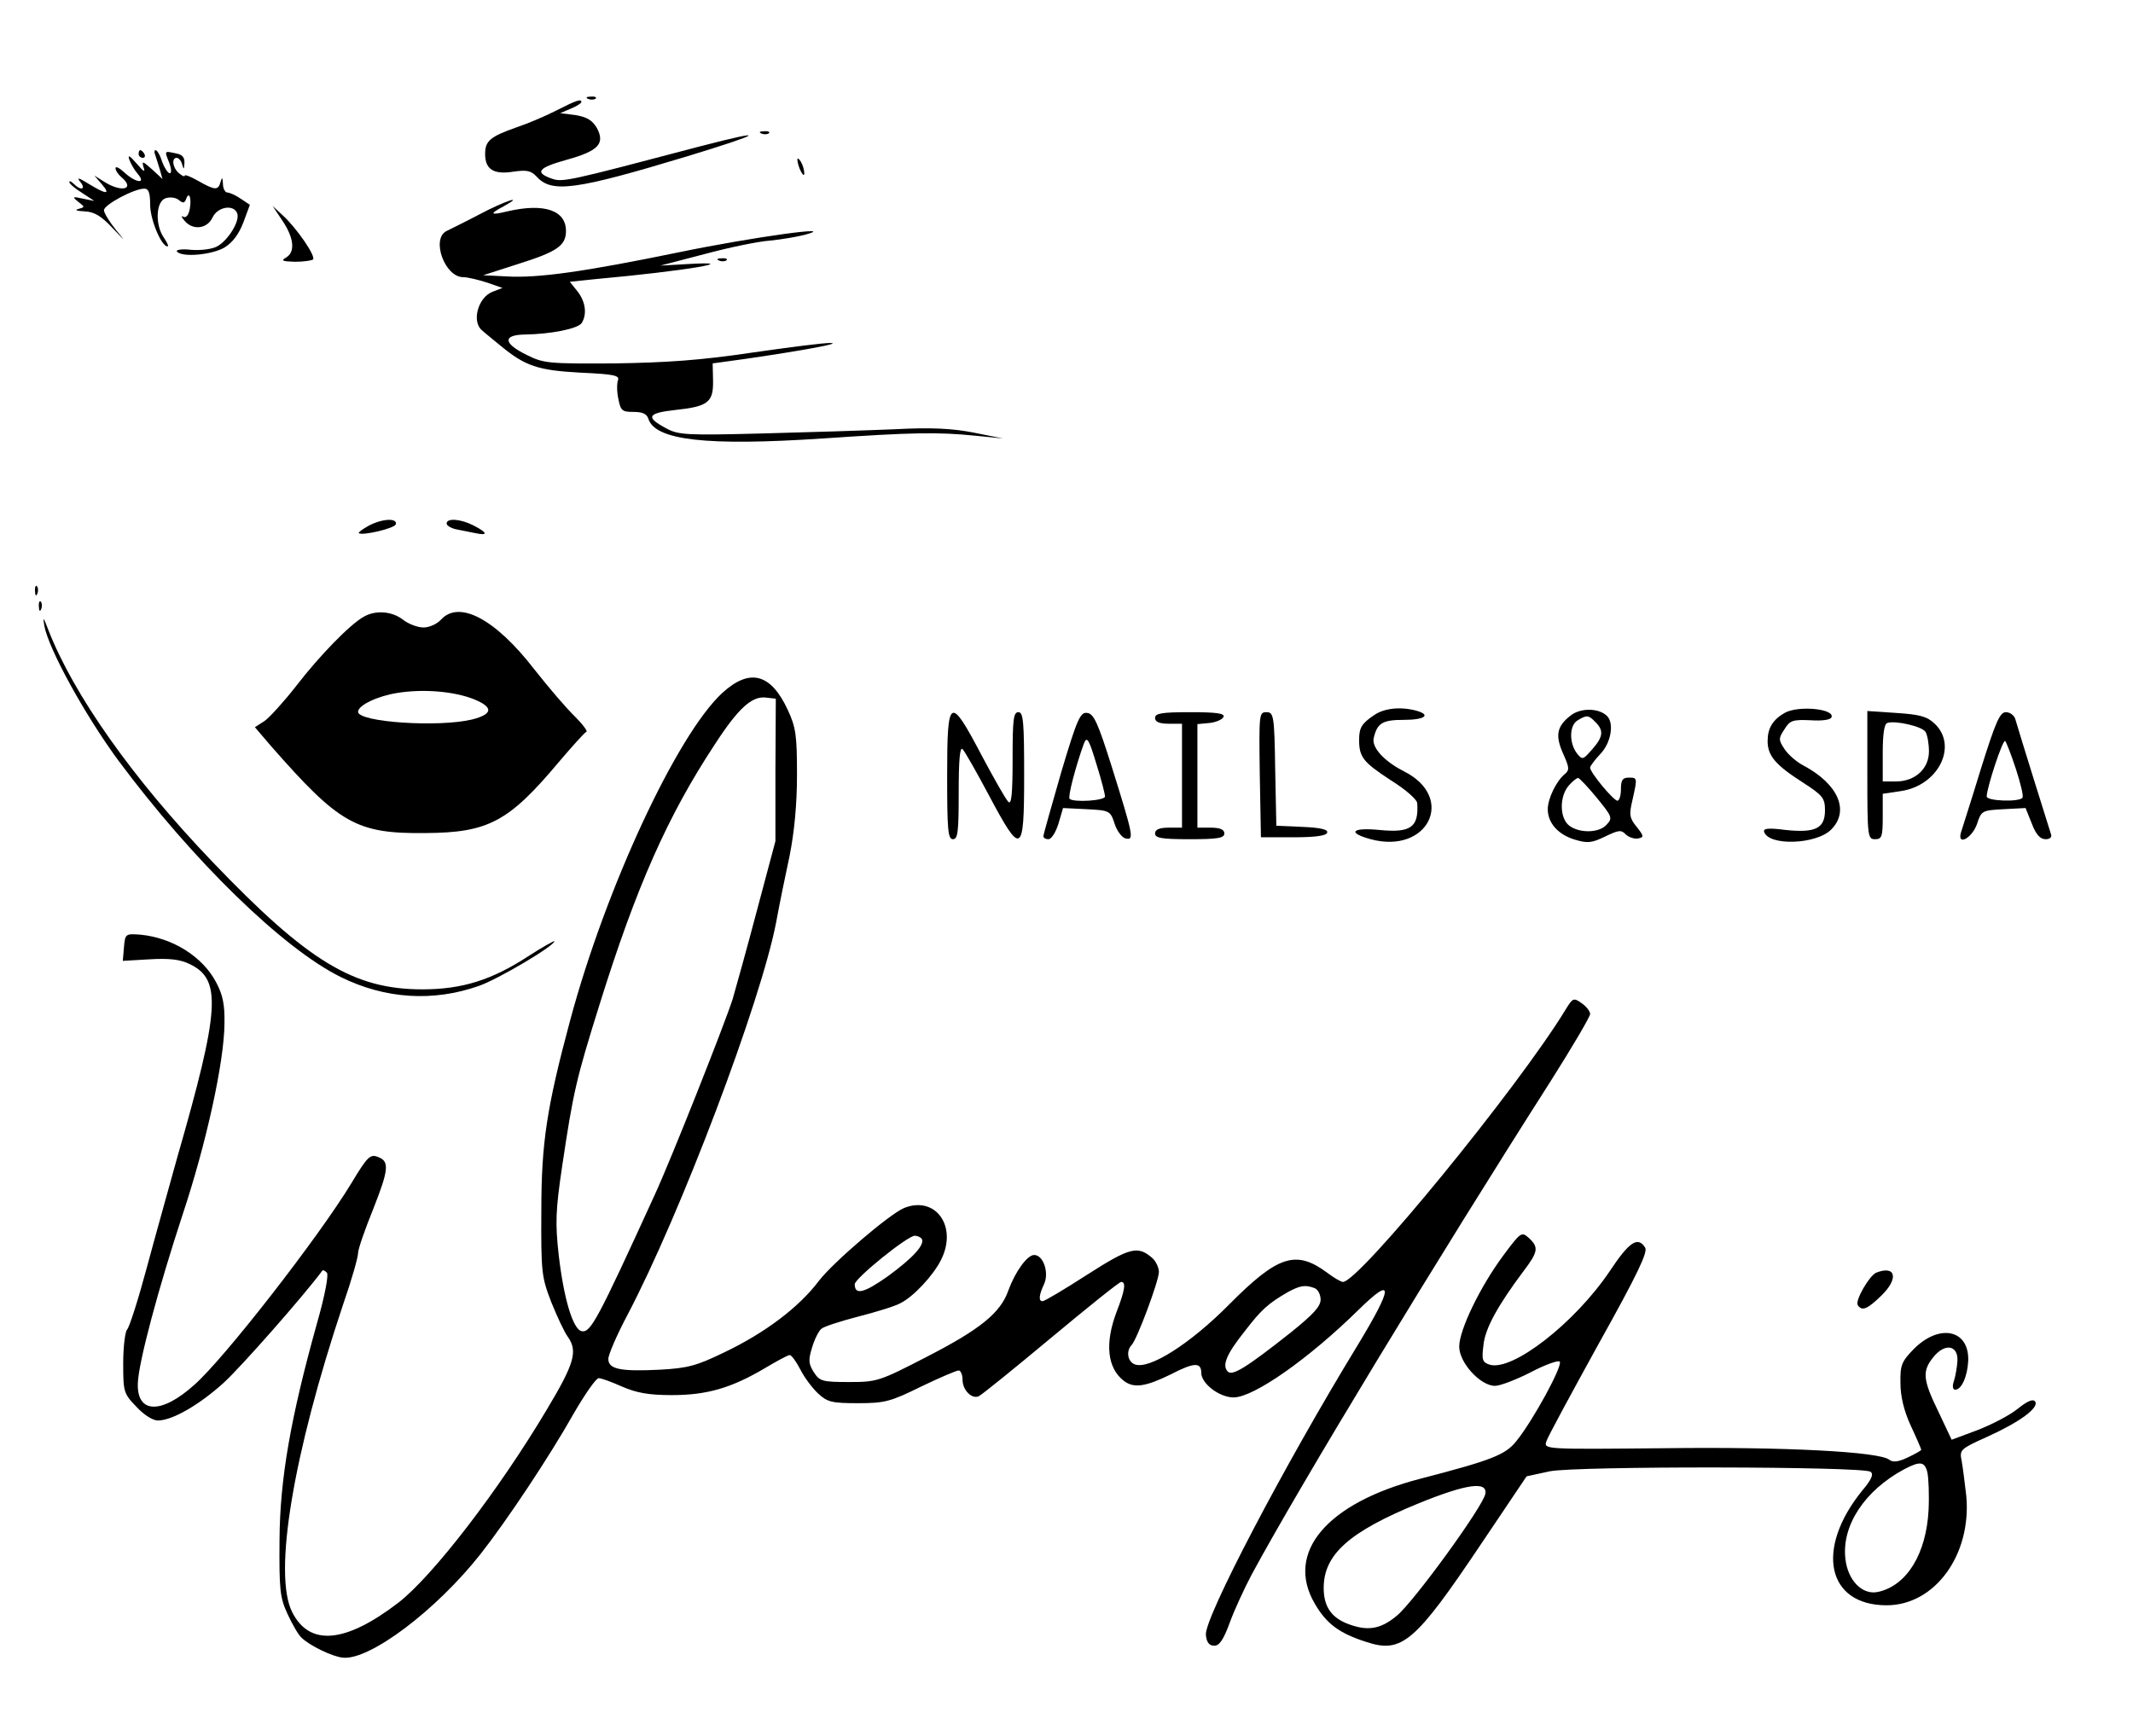 <?xml version="1.0" standalone="no"?>
<!DOCTYPE svg PUBLIC "-//W3C//DTD SVG 20010904//EN"
 "http://www.w3.org/TR/2001/REC-SVG-20010904/DTD/svg10.dtd">
<svg version="1.0" xmlns="http://www.w3.org/2000/svg"
 width="554pt" height="451pt" viewBox="0 0 554 451"
 preserveAspectRatio="xMidYMid meet">

<g transform="translate(0,451) scale(0.1,-0.1)"
fill="#000000" stroke="none">
<path d="M1528 4253 c7 -3 16 -2 19 1 4 3 -2 6 -13 5 -11 0 -14 -3 -6 -6z"/>
<path d="M1445 4223 c-27 -14 -74 -34 -104 -44 -68 -24 -81 -35 -81 -69 0 -40
22 -54 73 -46 35 5 46 3 61 -13 39 -43 100 -35 391 53 197 60 215 73 34 26
-345 -91 -358 -94 -386 -84 -45 16 -36 28 39 49 83 23 100 42 78 83 -12 20
-26 28 -55 33 l-40 5 28 12 c15 6 27 14 27 17 0 9 -14 4 -65 -22z"/>
<path d="M1978 4163 c7 -3 16 -2 19 1 4 3 -2 6 -13 5 -11 0 -14 -3 -6 -6z"/>
<path d="M360 4110 c0 -5 5 -10 11 -10 5 0 7 5 4 10 -3 6 -8 10 -11 10 -2 0
-4 -4 -4 -10z"/>
<path d="M403 4108 c2 -7 8 -24 12 -38 l7 -25 -27 25 c-25 22 -27 23 -22 5 5
-14 0 -11 -18 10 -18 21 -24 24 -19 10 4 -11 14 -28 22 -37 23 -27 -6 -23 -35
4 -13 12 -23 17 -23 11 0 -6 7 -16 15 -23 37 -31 2 -41 -43 -13 l-27 17 19
-22 c24 -28 13 -28 -33 0 -27 17 -33 18 -22 5 15 -19 1 -23 -17 -5 -7 7 -12 9
-12 5 0 -4 15 -17 33 -28 l32 -21 -30 6 c-27 6 -28 5 -12 -8 18 -14 18 -14 0
-19 -10 -3 -3 -5 16 -6 25 -1 43 -11 73 -43 35 -37 36 -38 9 -5 -17 21 -31 44
-31 51 0 14 78 56 105 56 11 0 15 -11 15 -42 0 -38 29 -108 45 -108 4 0 -1 10
-9 22 -24 34 -21 95 4 103 12 4 27 2 35 -5 10 -8 14 -8 18 2 8 23 15 4 10 -24
-3 -17 -10 -25 -17 -21 -6 4 -5 -1 3 -10 21 -26 59 -22 73 8 13 28 55 35 64
11 8 -20 -24 -71 -52 -86 -12 -7 -42 -11 -67 -9 -26 3 -42 0 -37 -5 15 -15 90
-8 123 11 21 13 37 34 49 65 l17 46 -24 16 c-13 9 -29 16 -35 16 -5 0 -11 10
-11 23 -1 16 -2 18 -6 5 -6 -23 -14 -23 -58 2 -19 11 -35 17 -35 14 0 -4 -7
-1 -15 6 -17 14 -20 40 -6 40 5 0 12 -8 14 -17 4 -14 5 -14 6 3 1 16 -6 23
-24 26 -29 6 -28 7 -15 -26 5 -14 6 -26 1 -26 -5 0 -14 14 -20 30 -5 17 -13
30 -17 30 -3 0 -4 -6 -1 -12z"/>
<path d="M2071 4095 c1 -19 18 -51 18 -35 0 8 -4 22 -9 30 -5 8 -9 11 -9 5z"/>
<path d="M1245 3953 c-38 -20 -77 -39 -85 -43 -41 -20 -5 -120 43 -120 12 0
40 -7 62 -14 l40 -14 -26 -10 c-38 -15 -55 -79 -26 -101 6 -6 28 -23 47 -39
64 -53 97 -64 207 -70 87 -4 103 -7 98 -20 -3 -8 -3 -30 1 -48 6 -31 10 -34
39 -34 24 0 35 -5 39 -18 18 -56 152 -71 453 -51 235 16 298 17 398 7 l70 -7
-75 15 c-55 11 -111 14 -205 9 -71 -3 -227 -8 -345 -11 -195 -5 -218 -4 -249
13 -55 29 -50 40 23 48 85 9 99 20 98 76 l-1 45 87 12 c150 22 248 40 220 41
-15 1 -107 -11 -205 -25 -134 -20 -223 -26 -358 -28 -170 -1 -183 0 -227 22
-61 30 -63 52 -5 53 68 1 138 15 148 30 14 23 10 55 -11 82 l-20 25 67 7 c233
21 390 48 238 39 l-70 -4 115 30 c63 17 140 33 170 35 30 3 71 10 90 15 96 26
-136 -6 -325 -45 -248 -51 -368 -68 -450 -63 l-60 3 90 29 c102 32 125 48 125
86 0 54 -57 73 -152 51 -45 -11 -48 -7 -10 13 58 32 3 14 -63 -21z"/>
<path d="M734 3936 c30 -45 33 -81 9 -95 -14 -8 -10 -10 23 -11 22 0 43 3 47
6 8 8 -42 81 -78 114 l-27 25 26 -39z"/>
<path d="M1868 3833 c7 -3 16 -2 19 1 4 3 -2 6 -13 5 -11 0 -14 -3 -6 -6z"/>
<path d="M957 3144 c-16 -9 -27 -17 -25 -19 9 -7 92 12 96 23 5 17 -36 15 -71
-4z"/>
<path d="M1160 3150 c0 -5 11 -12 25 -15 14 -3 36 -7 50 -10 33 -7 32 1 -5 20
-33 17 -70 20 -70 5z"/>
<path d="M91 2974 c0 -11 3 -14 6 -6 3 7 2 16 -1 19 -3 4 -6 -2 -5 -13z"/>
<path d="M101 2934 c0 -11 3 -14 6 -6 3 7 2 16 -1 19 -3 4 -6 -2 -5 -13z"/>
<path d="M945 2908 c-35 -19 -115 -101 -175 -179 -32 -41 -70 -83 -83 -92
l-25 -16 41 -48 c178 -203 222 -229 402 -227 163 1 216 29 346 184 35 41 67
77 72 79 4 1 -9 19 -30 40 -21 20 -68 75 -105 122 -102 132 -196 181 -243 129
-10 -11 -30 -20 -45 -20 -15 0 -39 9 -53 20 -28 22 -71 26 -102 8z m285 -214
c52 -21 51 -39 -4 -53 -87 -21 -296 -7 -296 20 0 17 51 41 102 49 68 11 147 4
198 -16z"/>
<path d="M115 2885 c11 -61 106 -233 192 -350 194 -261 428 -489 578 -563 115
-57 240 -65 359 -23 49 17 196 104 196 116 0 2 -31 -15 -68 -39 -95 -62 -172
-86 -275 -86 -178 0 -297 72 -544 330 -209 218 -362 435 -428 605 -12 32 -14
34 -10 10z"/>
<path d="M1876 2710 c-118 -109 -303 -507 -395 -850 -61 -227 -75 -319 -75
-495 -1 -162 1 -173 26 -238 15 -37 34 -78 43 -90 26 -37 17 -69 -55 -189
-125 -210 -296 -432 -385 -501 -138 -106 -231 -114 -276 -25 -50 98 2 410 132
799 22 63 39 123 39 134 0 10 18 62 40 116 39 99 42 122 13 133 -21 9 -28 3
-70 -67 -84 -139 -332 -458 -409 -525 -86 -77 -149 -74 -146 5 2 55 53 245
116 437 62 186 108 397 109 496 1 49 -4 75 -21 107 -35 68 -114 117 -197 125
-39 3 -40 2 -43 -32 l-3 -36 69 4 c51 3 79 0 104 -12 84 -40 80 -115 -32 -504
-21 -76 -57 -204 -79 -286 -22 -82 -45 -154 -51 -160 -5 -5 -10 -45 -10 -87 0
-74 1 -79 34 -113 19 -21 43 -36 56 -36 37 0 107 40 171 98 45 41 207 225 256
291 2 3 7 0 12 -5 5 -5 -5 -59 -25 -129 -69 -247 -97 -406 -98 -565 -1 -130 1
-150 21 -193 12 -26 28 -54 36 -61 20 -20 79 -49 107 -52 69 -8 242 122 358
269 67 85 179 253 242 365 29 50 58 92 65 92 7 0 34 -10 61 -22 37 -16 68 -22
129 -22 92 0 155 19 240 69 32 19 61 35 66 35 5 0 17 -17 28 -38 10 -20 31
-48 46 -62 24 -22 35 -25 103 -25 70 0 85 4 164 43 48 23 92 42 98 42 5 0 10
-11 10 -24 0 -27 24 -51 42 -43 7 3 91 71 187 151 96 80 178 146 183 146 13 0
10 -21 -12 -78 -31 -82 -24 -146 19 -179 26 -20 57 -15 122 17 60 31 79 32 79
4 0 -28 47 -64 84 -64 52 0 195 100 326 229 90 88 89 60 -3 -92 -193 -316
-400 -712 -395 -754 2 -20 9 -28 22 -28 13 0 24 16 40 60 12 33 38 89 57 125
127 235 480 817 778 1284 55 87 101 165 101 172 0 7 -10 20 -22 28 -21 15 -23
14 -42 -17 -123 -202 -536 -707 -578 -707 -5 0 -24 11 -41 24 -81 60 -128 45
-255 -83 -101 -102 -208 -170 -245 -155 -18 7 -23 34 -8 50 14 14 71 167 71
190 0 11 -8 28 -17 36 -38 33 -58 28 -169 -43 -59 -38 -111 -69 -116 -69 -11
0 -10 15 4 45 13 29 -2 75 -26 75 -18 0 -49 -43 -67 -92 -20 -58 -73 -101
-211 -172 -124 -64 -130 -66 -202 -66 -70 0 -77 2 -92 25 -14 22 -15 32 -5 64
6 21 17 43 24 49 6 6 50 20 96 32 47 12 96 27 110 35 34 17 85 72 105 112 44
87 -14 168 -96 135 -38 -16 -184 -141 -221 -189 -51 -68 -139 -135 -246 -186
-72 -35 -95 -41 -167 -45 -102 -5 -134 1 -134 28 0 11 22 62 49 113 139 264
348 817 387 1022 8 44 24 122 35 173 12 61 19 132 19 210 0 102 -3 123 -24
168 -44 95 -99 109 -170 44z m138 -200 l0 -185 -48 -180 c-26 -99 -55 -202
-63 -230 -20 -63 -160 -417 -203 -510 -149 -326 -166 -357 -189 -353 -23 4
-47 86 -60 199 -9 81 -8 115 9 229 29 194 36 225 97 420 96 308 178 492 300
677 61 94 96 125 132 121 l26 -3 -1 -185z m380 -1218 c9 -15 -23 -50 -89 -98
-61 -43 -85 -49 -85 -20 0 15 137 126 156 126 7 0 15 -4 18 -8z m1020 -128 c9
-3 16 -17 16 -30 0 -18 -20 -39 -77 -85 -115 -91 -152 -114 -164 -102 -16 16
-3 46 44 105 43 56 61 72 111 101 33 18 46 20 70 11z"/>
<path d="M3570 2653 c-33 -22 -40 -33 -40 -65 0 -45 11 -58 81 -104 40 -25 70
-51 70 -61 4 -62 -17 -77 -98 -69 -72 7 -85 -7 -23 -24 149 -40 222 108 87
176 -53 27 -85 63 -79 87 9 39 23 47 78 47 55 0 72 13 32 24 -41 11 -83 6
-108 -11z"/>
<path d="M4079 2651 c-36 -28 -40 -52 -19 -99 16 -36 17 -42 4 -53 -22 -18
-44 -64 -44 -91 0 -36 27 -66 70 -79 33 -10 44 -9 79 8 35 17 42 18 54 5 8 -7
22 -12 32 -10 15 3 15 6 -4 30 -19 23 -20 32 -11 70 13 58 13 58 -10 58 -16 0
-20 -7 -20 -30 0 -16 -4 -30 -9 -30 -10 0 -71 73 -71 86 0 4 12 20 27 36 27
28 36 79 17 98 -21 21 -69 22 -95 1z m65 -17 c22 -22 20 -38 -9 -71 -24 -27
-25 -28 -40 -9 -20 27 -19 73 3 85 23 14 28 14 46 -5z m3 -196 c40 -49 42 -53
26 -70 -19 -22 -70 -23 -97 -3 -26 20 -26 77 -1 105 10 11 21 20 24 19 3 0 25
-23 48 -51z"/>
<path d="M4635 2658 c-31 -18 -44 -40 -44 -73 0 -38 20 -62 92 -108 51 -33 57
-40 57 -72 0 -47 -25 -59 -102 -51 -46 6 -59 4 -56 -5 12 -37 135 -33 174 6
49 49 18 119 -73 167 -17 9 -39 28 -48 42 -16 24 -16 28 0 52 14 23 22 25 68
23 29 -2 52 1 54 8 8 22 -87 31 -122 11z"/>
<path d="M2460 2496 c0 -141 2 -166 15 -166 13 0 15 20 15 122 0 82 3 119 10
112 6 -6 36 -59 68 -119 85 -160 92 -156 92 49 0 141 -2 166 -15 166 -13 0
-15 -20 -15 -122 0 -91 -3 -119 -11 -111 -7 7 -37 60 -69 120 -83 158 -90 154
-90 -51z"/>
<path d="M2756 2503 c-25 -87 -46 -161 -46 -165 0 -5 6 -8 13 -8 8 0 19 18 26
40 l12 41 61 -3 c60 -3 62 -4 73 -38 6 -19 20 -37 29 -38 22 -5 20 6 -37 188
-35 111 -46 136 -63 138 -18 3 -26 -14 -68 -155z m93 18 c12 -38 21 -74 21
-80 0 -11 -82 -16 -92 -6 -5 5 16 85 37 143 8 21 13 13 34 -57z"/>
<path d="M3000 2645 c0 -10 11 -15 35 -15 l35 0 0 -135 0 -135 -35 0 c-24 0
-35 -5 -35 -15 0 -12 17 -15 90 -15 73 0 90 3 90 15 0 10 -11 15 -35 15 l-35
0 0 134 0 135 32 3 c17 2 33 9 36 16 3 9 -19 12 -87 12 -74 0 -91 -3 -91 -15z"/>
<path d="M3272 2498 l3 -163 84 0 c57 0 86 4 88 12 3 8 -16 13 -64 15 l-68 3
-3 148 c-2 139 -4 147 -23 147 -19 0 -19 -6 -17 -162z"/>
<path d="M4850 2496 c0 -159 1 -166 20 -166 18 0 20 7 20 59 l0 59 47 7 c97
14 149 117 88 175 -20 19 -39 24 -100 28 l-75 5 0 -167z m151 113 c5 -8 9 -31
9 -51 0 -45 -36 -78 -86 -78 l-34 0 0 74 c0 50 4 76 12 78 21 7 90 -9 99 -23z"/>
<path d="M5145 2513 c-25 -82 -49 -156 -52 -166 -10 -36 30 -13 42 23 11 34
13 35 69 38 l57 3 16 -40 c11 -29 22 -41 36 -41 11 0 17 5 14 13 -4 12 -83
265 -93 300 -3 9 -14 17 -24 17 -16 0 -27 -26 -65 -147z m91 -1 c12 -37 20
-70 17 -74 -7 -12 -93 -9 -93 3 0 22 42 150 48 144 3 -3 16 -36 28 -73z"/>
<path d="M3904 1248 c-60 -81 -114 -193 -114 -236 0 -42 55 -102 93 -102 13 0
55 16 92 35 38 20 72 32 76 28 9 -9 -69 -153 -113 -207 -28 -35 -63 -49 -248
-97 -244 -63 -353 -192 -275 -325 30 -52 64 -77 133 -99 93 -31 127 -2 300
256 l117 174 60 13 c68 14 810 13 833 -1 9 -6 4 -19 -22 -50 -122 -151 -91
-297 64 -297 126 0 221 132 207 284 -4 34 -9 75 -12 91 -6 29 -4 31 67 63 84
38 134 75 124 91 -5 8 -20 2 -46 -19 -21 -17 -68 -41 -104 -55 l-67 -25 -34
72 c-41 84 -43 106 -14 142 30 38 65 32 63 -9 -1 -16 -5 -40 -9 -52 -5 -14 -3
-23 3 -23 17 0 32 35 34 75 3 82 -76 98 -143 29 -30 -31 -34 -41 -33 -87 0
-34 9 -72 27 -111 15 -32 27 -60 27 -62 0 -2 -16 -11 -35 -20 -25 -12 -39 -13
-48 -6 -25 21 -273 34 -585 30 -308 -3 -312 -3 -306 17 3 11 65 125 136 254
101 181 128 238 121 250 -19 30 -41 16 -92 -61 -91 -135 -253 -261 -312 -243
-19 6 -21 13 -16 51 4 43 38 104 104 192 38 50 40 62 14 86 -19 17 -21 16 -67
-46z m1102 -563 c3 -14 5 -58 3 -98 -6 -113 -56 -195 -130 -212 -41 -10 -80
29 -86 86 -10 86 50 177 152 232 42 22 54 21 61 -8z m-1148 -55 c-5 -32 -186
-281 -230 -317 -44 -37 -79 -41 -133 -19 -39 17 -57 45 -57 91 0 87 66 146
247 220 123 50 178 58 173 25z"/>
<path d="M4873 1204 c-18 -8 -55 -72 -48 -84 11 -17 25 -11 62 25 45 44 37 79
-14 59z"/>
</g>
</svg>
